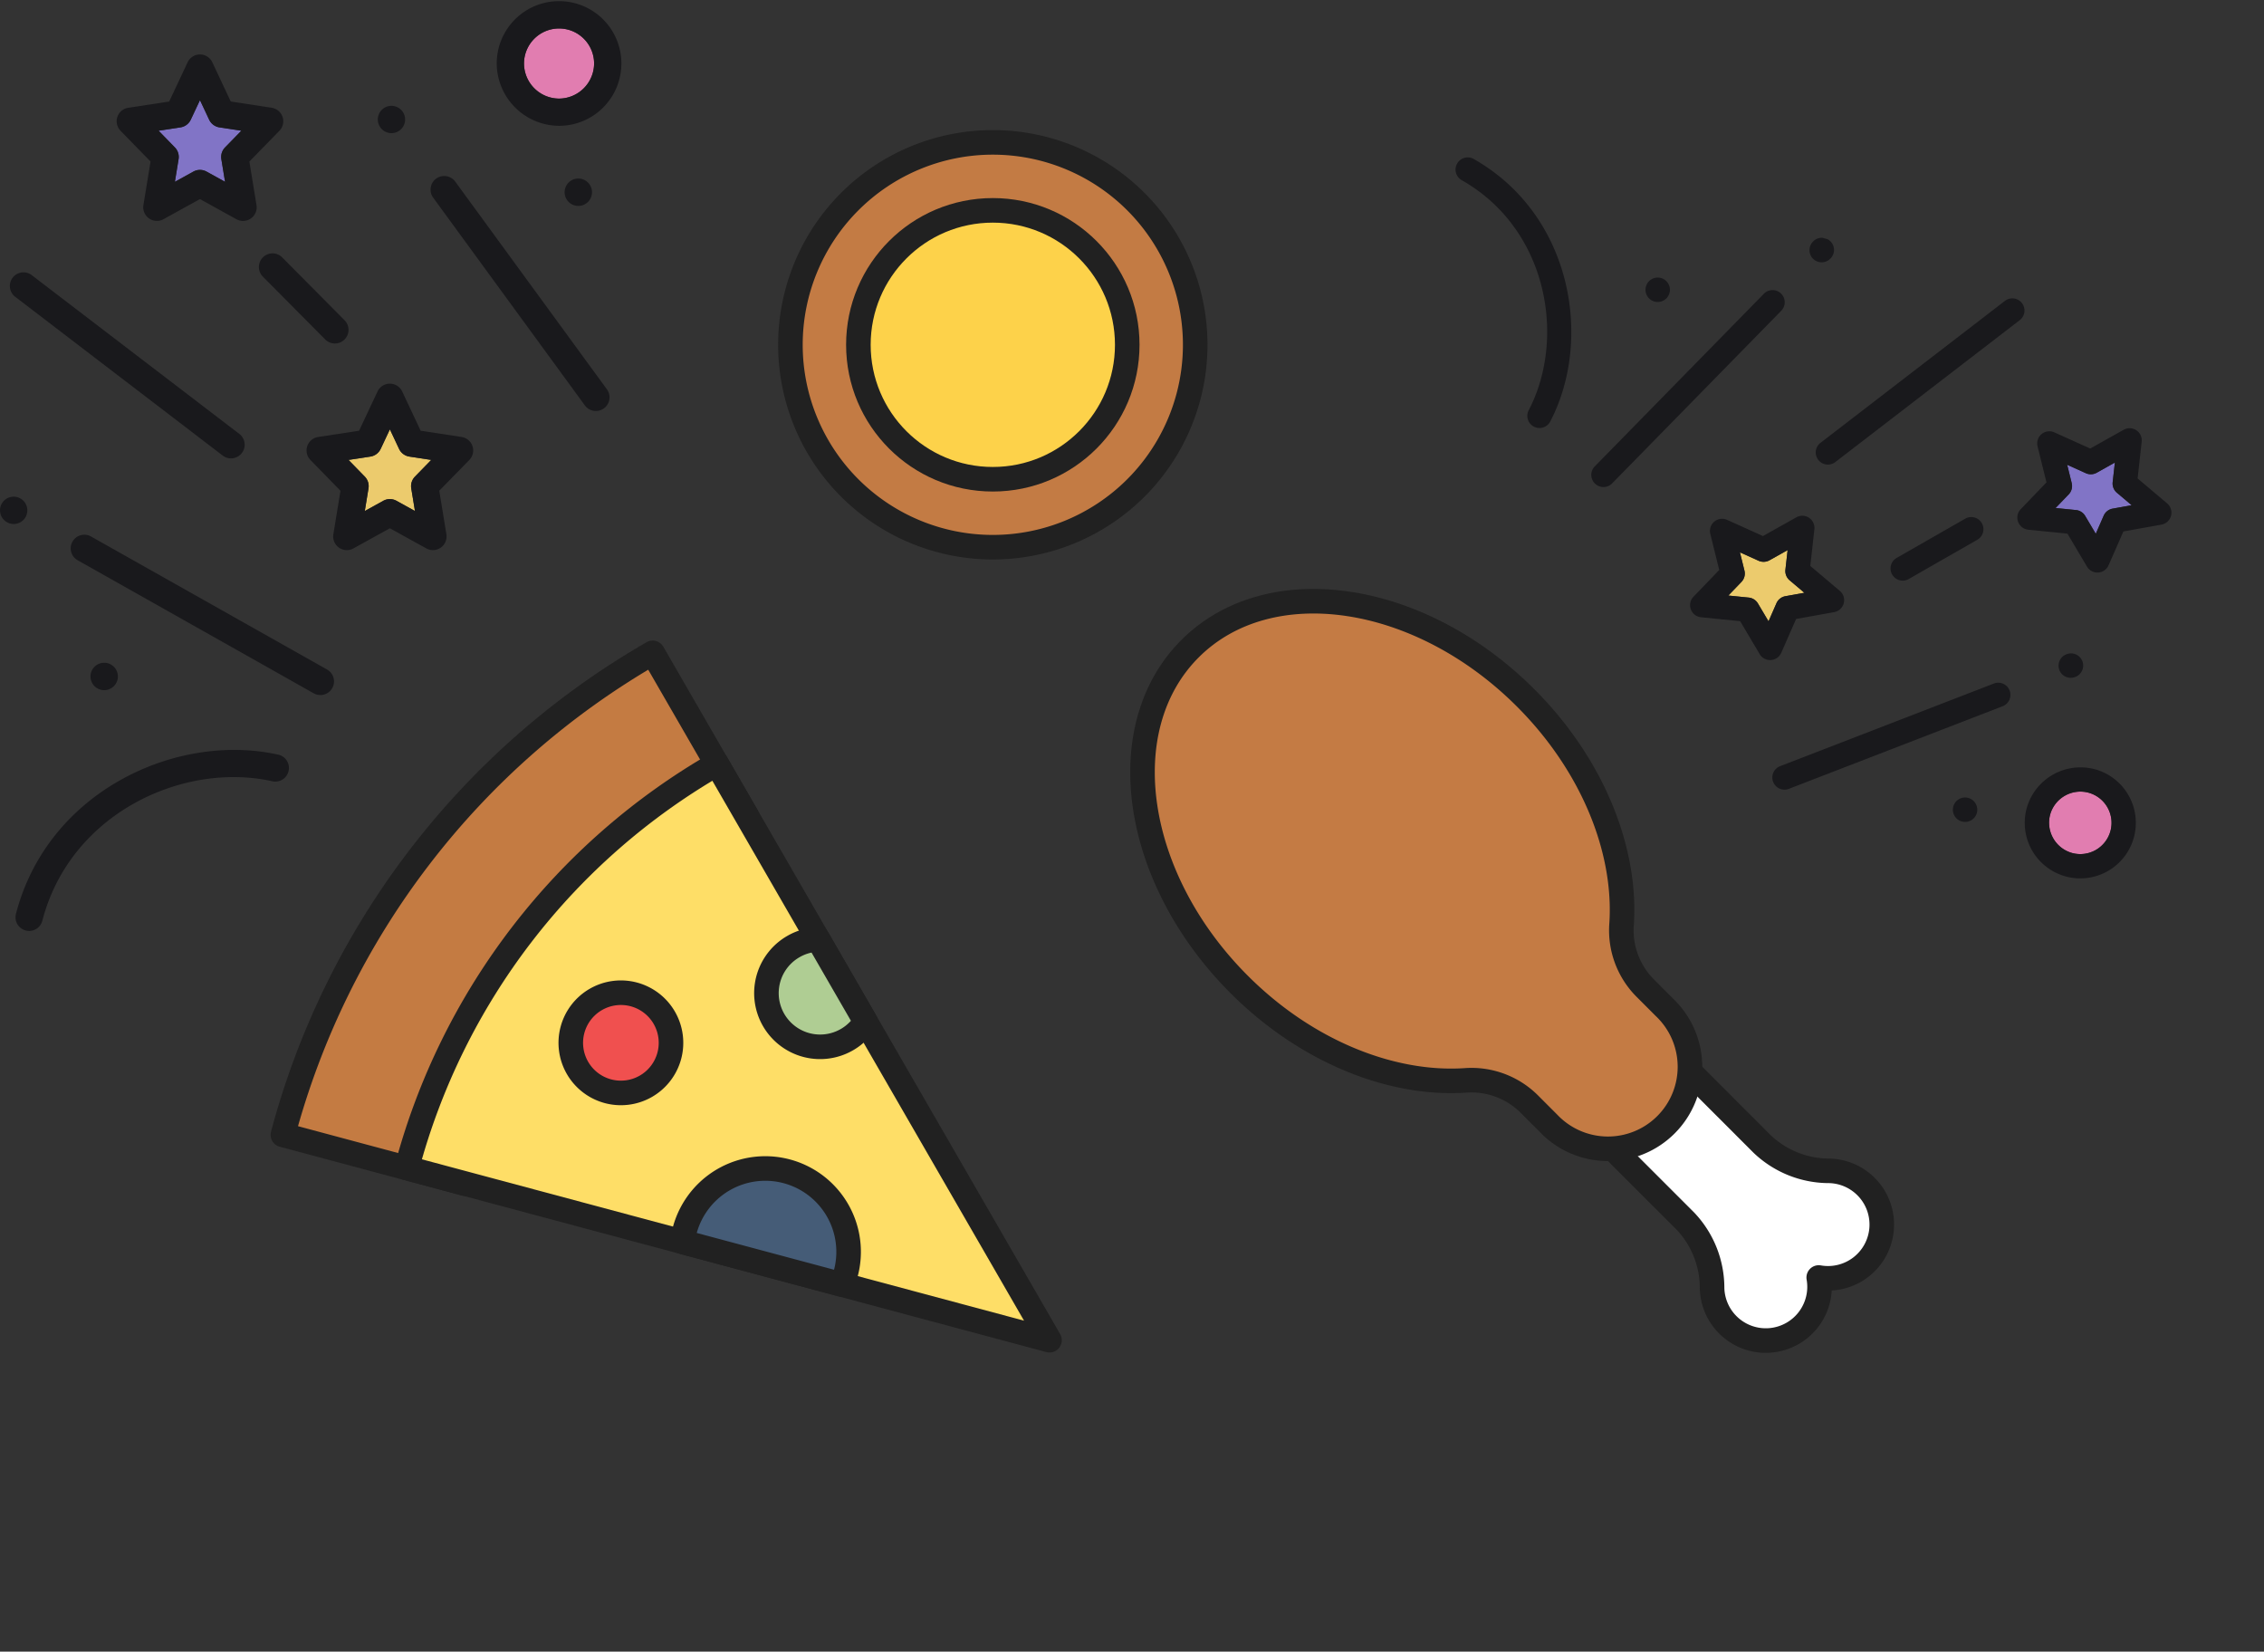 <svg xmlns="http://www.w3.org/2000/svg" xmlns:xlink="http://www.w3.org/1999/xlink" width="230.438" height="168.09" viewBox="0 0 230.438 168.09"><rect x="0" y="0" width="230.438" height="168.09" fill="#333333" stroke="none"/><defs><clipPath id="a"><rect width="117.051" height="117.145" fill="none"/></clipPath><clipPath id="b"><rect width="104.302" height="104.386" fill="none"/></clipPath><clipPath id="c"><rect width="79.818" height="79.818" fill="none"/></clipPath><clipPath id="d"><rect width="85.361" height="61.71" fill="none"/></clipPath><clipPath id="e"><rect width="44.272" height="44.272" fill="none"/></clipPath></defs><g transform="translate(-837.949 -260.871)"><g transform="translate(837.949 260.871)"><g transform="translate(0 0)" clip-path="url(#a)"><path d="M172.978,24.361l.377,2.305-1.882-1.039a1.39,1.39,0,0,0-1.342,0l-1.882,1.039.377-2.305a1.388,1.388,0,0,0-.377-1.194l-1.657-1.7,2.228-.34a1.39,1.39,0,0,0,1.047-.782l.936-1.99.935,1.99a1.388,1.388,0,0,0,1.047.782l2.228.34-1.657,1.7a1.388,1.388,0,0,0-.377,1.194" transform="translate(-150.451 -8.166)" fill="#8174c6"/><path d="M101.913,8.629a3.568,3.568,0,1,1,3.568,3.629,3.6,3.6,0,0,1-3.568-3.629" transform="translate(-48.578 -2.224)" fill="#e17db0"/><path d="M135.046,80.7l.936-1.99.935,1.99a1.388,1.388,0,0,0,1.047.782l2.227.34-1.657,1.7a1.389,1.389,0,0,0-.377,1.194l.377,2.305-1.883-1.039a1.384,1.384,0,0,0-1.341,0l-1.883,1.039.377-2.305a1.388,1.388,0,0,0-.377-1.194l-1.657-1.7,2.227-.34a1.389,1.389,0,0,0,1.047-.782" transform="translate(-96.298 -35.012)" fill="#eccb6d"/><path d="M190.631,121.493a1.394,1.394,0,1,1-.012,0Z" transform="translate(-180.02 -54.042)" fill="#19191c"/><path d="M139.075,20.033a1.388,1.388,0,0,1-2.28,1.583l-.007-.01a1.388,1.388,0,1,1,2.287-1.573" transform="translate(-98.077 -8.644)" fill="#19191c"/><path d="M149.807,98.727a1.388,1.388,0,0,1,1.89-.527l24.009,13.531a1.388,1.388,0,1,1-1.363,2.418l-24.009-13.531a1.388,1.388,0,0,1-.527-1.89" transform="translate(-142.433 -43.601)" fill="#19191c"/><path d="M149.345,46.893l6.307,6.355a1.388,1.388,0,1,1-1.97,1.955l-6.307-6.355a1.388,1.388,0,1,1,1.97-1.955" transform="translate(-120.601 -20.676)" fill="#19191c"/><path d="M188.43,68.892a1.381,1.381,0,0,1-.842-.286L166.52,52.489a1.388,1.388,0,1,1,1.687-2.2L189.275,66.4a1.388,1.388,0,0,1-.844,2.49" transform="translate(-164.916 -22.24)" fill="#19191c"/><path d="M116.733,55.909a1.388,1.388,0,0,1-1.94-.3L99.355,34.47a1.388,1.388,0,0,1,2.242-1.638L117.035,53.97a1.388,1.388,0,0,1-.3,1.939" transform="translate(-55.263 -14.351)" fill="#19191c"/><path d="M207.923,91.249a1.388,1.388,0,0,1-1.419,2.386l-.01-.006a1.388,1.388,0,1,1,1.429-2.38" transform="translate(-205.819 -40.502)" fill="#19191c"/><path d="M172.565,26.67a1.387,1.387,0,0,1-1.471.081L167.382,24.7l-3.713,2.049a1.388,1.388,0,0,1-2.041-1.439l.725-4.433L159.3,17.751a1.388,1.388,0,0,1,.783-2.342l4.168-.637,1.877-3.993a1.388,1.388,0,0,1,2.512,0l1.877,3.993,4.168.637a1.388,1.388,0,0,1,.783,2.342l-3.056,3.128.725,4.433a1.389,1.389,0,0,1-.57,1.359m-3.2-9.266a1.388,1.388,0,0,1-1.047-.782l-.935-1.99-.936,1.99a1.389,1.389,0,0,1-1.047.782l-2.227.34,1.657,1.7a1.386,1.386,0,0,1,.377,1.193l-.377,2.306,1.883-1.039a1.385,1.385,0,0,1,1.341,0l1.882,1.039-.377-2.306a1.386,1.386,0,0,1,.377-1.193l1.657-1.7Z" transform="translate(-147.03 -4.44)" fill="#19191c"/><path d="M126.806,85.665l.725-4.433L124.474,78.1a1.388,1.388,0,0,1,.783-2.342l4.168-.636,1.877-3.993a1.388,1.388,0,0,1,2.512,0l1.877,3.993,4.169.636a1.388,1.388,0,0,1,.783,2.342l-3.057,3.128.725,4.433a1.388,1.388,0,0,1-2.04,1.439l-3.713-2.049L128.847,87.1a1.388,1.388,0,0,1-2.041-1.439m3.2-5.871a1.388,1.388,0,0,1,.377,1.194l-.376,2.306,1.882-1.039a1.385,1.385,0,0,1,1.341,0l1.882,1.039-.377-2.306a1.388,1.388,0,0,1,.377-1.194l1.657-1.7-2.228-.34a1.388,1.388,0,0,1-1.047-.782l-.935-1.99-.936,1.99a1.389,1.389,0,0,1-1.047.782l-2.227.34Z" transform="translate(-92.876 -31.286)" fill="#19191c"/><path d="M184.607,137.948a1.388,1.388,0,0,1-.607,2.709c-9-2.014-20.555,3.206-23.406,14.192a1.388,1.388,0,0,1-1.342,1.04,1.406,1.406,0,0,1-.349-.045,1.388,1.388,0,0,1-.995-1.692c3.254-12.54,16.432-18.5,26.7-16.2" transform="translate(-156.284 -61.146)" fill="#19191c"/><path d="M103.709,32.725a1.394,1.394,0,1,1-.012,0Z" transform="translate(-44.84 -14.556)" fill="#19191c"/><path d="M96.913,6.405a6.344,6.344,0,1,1,6.344,6.4,6.382,6.382,0,0,1-6.344-6.4m9.911,0a3.568,3.568,0,1,0-3.568,3.629,3.6,3.6,0,0,0,3.568-3.629" transform="translate(-46.354)" fill="#19191c"/></g><g transform="matrix(-0.259, 0.966, -0.966, -0.259, 230.437, 36.253)" clip-path="url(#b)"><path d="M172.283,23.707l.336,2.054-1.677-.926a1.239,1.239,0,0,0-1.2,0l-1.677.926.336-2.054a1.236,1.236,0,0,0-.336-1.064l-1.477-1.511,1.985-.3a1.239,1.239,0,0,0,.933-.7l.834-1.774.834,1.774a1.237,1.237,0,0,0,.933.7l1.985.3-1.477,1.511a1.237,1.237,0,0,0-.336,1.064" transform="translate(-152.209 -9.276)" fill="#8174c6"/><path d="M101.913,8.234a3.18,3.18,0,1,1,3.179,3.233,3.211,3.211,0,0,1-3.179-3.233" transform="translate(-54.387 -2.526)" fill="#e17db0"/><path d="M134.689,80.486l.834-1.774.834,1.774a1.237,1.237,0,0,0,.933.7l1.985.3L137.8,83a1.237,1.237,0,0,0-.336,1.064l.336,2.054-1.678-.926a1.233,1.233,0,0,0-1.195,0l-1.678.926.336-2.054A1.237,1.237,0,0,0,133.248,83l-1.476-1.511,1.985-.3a1.237,1.237,0,0,0,.933-.7" transform="translate(-100.162 -39.772)" fill="#eccb6d"/><path d="M190.478,121.493a1.242,1.242,0,1,1-.01,0Z" transform="translate(-181.024 -61.388)" fill="#19191c"/><path d="M138.8,19.968a1.237,1.237,0,0,1-2.032,1.411l-.006-.009a1.237,1.237,0,1,1,2.038-1.4" transform="translate(-102.267 -9.819)" fill="#19191c"/><path d="M149.788,98.65a1.237,1.237,0,0,1,1.685-.47l21.394,12.057a1.237,1.237,0,1,1-1.215,2.154l-21.394-12.057a1.237,1.237,0,0,1-.47-1.685" transform="translate(-143.217 -49.528)" fill="#19191c"/><path d="M149.087,46.848l5.62,5.663a1.237,1.237,0,1,1-1.755,1.742l-5.621-5.663a1.237,1.237,0,1,1,1.756-1.742" transform="translate(-123.473 -23.487)" fill="#19191c"/><path d="M185.985,66.834a1.23,1.23,0,0,1-.75-.255L166.461,52.218a1.237,1.237,0,1,1,1.5-1.965l18.773,14.362a1.237,1.237,0,0,1-.752,2.219" transform="translate(-165.031 -25.264)" fill="#19191c"/><path d="M114.811,53.334a1.237,1.237,0,0,1-1.729-.27L99.326,34.229a1.237,1.237,0,0,1,2-1.459L115.08,51.605a1.237,1.237,0,0,1-.269,1.728" transform="translate(-60.036 -16.302)" fill="#19191c"/><path d="M207.694,91.228a1.237,1.237,0,0,1-1.265,2.126l-.009-.005a1.237,1.237,0,1,1,1.273-2.12" transform="translate(-205.819 -46.007)" fill="#19191c"/><path d="M171.077,24.853a1.236,1.236,0,0,1-1.31.072L166.458,23.1l-3.308,1.826a1.237,1.237,0,0,1-1.819-1.282l.646-3.95L159.253,16.9a1.236,1.236,0,0,1,.7-2.087l3.714-.567,1.673-3.558a1.237,1.237,0,0,1,2.239,0l1.673,3.558,3.714.567a1.236,1.236,0,0,1,.7,2.087l-2.723,2.788.646,3.95a1.237,1.237,0,0,1-.508,1.211M168.224,16.6a1.237,1.237,0,0,1-.933-.7l-.834-1.774-.834,1.774a1.237,1.237,0,0,1-.933.7l-1.985.3,1.476,1.512a1.235,1.235,0,0,1,.336,1.063l-.336,2.055,1.678-.926a1.234,1.234,0,0,1,1.2,0l1.677.926-.336-2.055a1.235,1.235,0,0,1,.336-1.063l1.477-1.512Z" transform="translate(-148.323 -5.044)" fill="#19191c"/><path d="M126.509,84l.646-3.95-2.723-2.788a1.237,1.237,0,0,1,.7-2.087l3.714-.567,1.673-3.558a1.237,1.237,0,0,1,2.239,0l1.673,3.558,3.715.567a1.237,1.237,0,0,1,.7,2.087l-2.724,2.788.646,3.95a1.237,1.237,0,0,1-1.818,1.282l-3.308-1.826-3.308,1.826A1.237,1.237,0,0,1,126.509,84m2.852-5.232a1.237,1.237,0,0,1,.336,1.064l-.335,2.055,1.677-.926a1.234,1.234,0,0,1,1.2,0l1.677.926-.336-2.055a1.237,1.237,0,0,1,.336-1.064l1.477-1.511-1.985-.3a1.237,1.237,0,0,1-.933-.7l-.834-1.774-.834,1.774a1.237,1.237,0,0,1-.933.7l-1.985.3Z" transform="translate(-96.274 -35.539)" fill="#19191c"/><path d="M181.694,137.9a1.237,1.237,0,0,1-.541,2.414c-8.023-1.795-18.316,2.857-20.856,12.646a1.237,1.237,0,0,1-1.2.927,1.253,1.253,0,0,1-.311-.04,1.237,1.237,0,0,1-.887-1.508c2.9-11.174,14.642-16.487,23.791-14.438" transform="translate(-156.456 -69.458)" fill="#19191c"/><path d="M103.556,32.725a1.242,1.242,0,1,1-.01,0Z" transform="translate(-51.099 -16.535)" fill="#19191c"/><path d="M96.913,5.708a5.653,5.653,0,1,1,5.653,5.707,5.687,5.687,0,0,1-5.653-5.707m8.832,0a3.18,3.18,0,1,0-3.179,3.233,3.211,3.211,0,0,0,3.179-3.233" transform="translate(-51.861)" fill="#19191c"/></g></g><g transform="translate(951.949 319.77)"><g transform="translate(0 0)" clip-path="url(#c)"><path d="M44.5,36.67,32.94,25.107,25.107,32.94,36.67,44.5a9.876,9.876,0,0,1,2.749,6.839,5.47,5.47,0,1,0,10.856-1.067,5.47,5.47,0,1,0,1.067-10.856A9.876,9.876,0,0,1,44.5,36.67" transform="translate(20.842 20.843)" fill="#fff"/><path d="M44.5,36.67,32.94,25.107,25.107,32.94,36.67,44.5a9.876,9.876,0,0,1,2.749,6.839,5.47,5.47,0,1,0,10.856-1.067,5.47,5.47,0,1,0,1.067-10.856A9.876,9.876,0,0,1,44.5,36.67Z" transform="translate(20.842 20.843)" fill="none" stroke="#212121" stroke-linecap="round" stroke-linejoin="round" stroke-width="2.5"/><path d="M40.246,11.085C29.432.27,14.137-1.968,6.085,6.085s-5.814,23.347,5,34.161c6.885,6.885,15.584,10.282,23.074,9.767a8.334,8.334,0,0,1,6.464,2.414l1.94,1.942a8.347,8.347,0,1,0,11.8-11.8l-1.94-1.942a8.322,8.322,0,0,1-2.414-6.464c.514-7.491-2.884-16.189-9.767-23.074" transform="translate(1.038 1.039)" fill="#c47b44"/><path d="M40.246,11.085C29.432.27,14.137-1.968,6.085,6.085s-5.814,23.347,5,34.161c6.885,6.885,15.584,10.282,23.074,9.767a8.334,8.334,0,0,1,6.464,2.414l1.94,1.942a8.347,8.347,0,1,0,11.8-11.8l-1.94-1.942a8.322,8.322,0,0,1-2.414-6.464C50.528,26.668,47.129,17.97,40.246,11.085Z" transform="translate(1.038 1.039)" fill="none" stroke="#212121" stroke-linecap="round" stroke-linejoin="round" stroke-width="2.5"/></g></g><g transform="translate(894.461 428.961) rotate(-120)"><g transform="translate(0 0)" clip-path="url(#d)"><path d="M43.055,58.372H62.207A80.537,80.537,0,0,0,38.547,1.25L25,14.793A61.439,61.439,0,0,1,43.055,58.372" transform="translate(20.861 1.043)" fill="#c47b42"/><path d="M43.055,58.372H62.207A80.537,80.537,0,0,0,38.547,1.25L25,14.793A61.439,61.439,0,0,1,43.055,58.372Z" transform="translate(20.861 1.043)" fill="none" stroke="#212121" stroke-linecap="round" stroke-linejoin="round" stroke-width="2.5"/><path d="M68.974,54.174H1.25L49.14,6.284a67.468,67.468,0,0,1,19.834,47.89" transform="translate(1.043 5.243)" fill="#fede67"/><path d="M68.974,54.174H1.25L49.14,6.284A67.468,67.468,0,0,1,68.974,54.174Z" transform="translate(1.043 5.243)" fill="none" stroke="#212121" stroke-linecap="round" stroke-linejoin="round" stroke-width="2.5"/><path d="M24.95,24.265a8.483,8.483,0,0,1-15.267,5.1L21.56,17.484a8.5,8.5,0,0,1,3.39,6.781" transform="translate(8.079 14.587)" fill="#455c77"/><path d="M24.95,24.265a8.483,8.483,0,0,1-15.267,5.1L21.56,17.484A8.5,8.5,0,0,1,24.95,24.265Z" transform="translate(8.079 14.587)" fill="none" stroke="#212121" stroke-linecap="round" stroke-linejoin="round" stroke-width="2.5"/><path d="M34.847,22.364a5.1,5.1,0,1,1-5.1-5.1,5.1,5.1,0,0,1,5.1,5.1" transform="translate(20.569 14.405)" fill="#f0504f"/><path d="M34.847,22.364a5.1,5.1,0,1,1-5.1-5.1A5.1,5.1,0,0,1,34.847,22.364Z" transform="translate(20.569 14.405)" fill="none" stroke="#212121" stroke-linecap="round" stroke-linejoin="round" stroke-width="2.5"/><path d="M32.237,33.481a5.435,5.435,0,0,1-.629,2.559H21.945a5.464,5.464,0,1,1,10.292-2.559" transform="translate(17.784 23.377)" fill="#afcd93"/><path d="M32.237,33.481a5.435,5.435,0,0,1-.629,2.559H21.945a5.464,5.464,0,1,1,10.292-2.559Z" transform="translate(17.784 23.377)" fill="none" stroke="#212121" stroke-linecap="round" stroke-linejoin="round" stroke-width="2.5"/></g></g><g transform="translate(917.859 274.82)"><g transform="translate(-0.995 -0.995)" clip-path="url(#e)"><path d="M36.417,36.417a20.6,20.6,0,1,1,0-29.134A20.6,20.6,0,0,1,36.417,36.417Z" transform="translate(0.286 0.286)" fill="#c37b44" stroke="#212121" stroke-linecap="round" stroke-linejoin="round" stroke-width="2.5"/><path d="M31.81,31.81a13.684,13.684,0,1,1,0-19.352,13.684,13.684,0,0,1,0,19.352" transform="translate(0.002 0.002)" fill="#fdd24a"/><circle cx="13.683" cy="13.683" r="13.683" transform="translate(8.454 8.454)" fill="none" stroke="#212121" stroke-linecap="round" stroke-linejoin="round" stroke-width="2.5"/></g></g></g></svg>